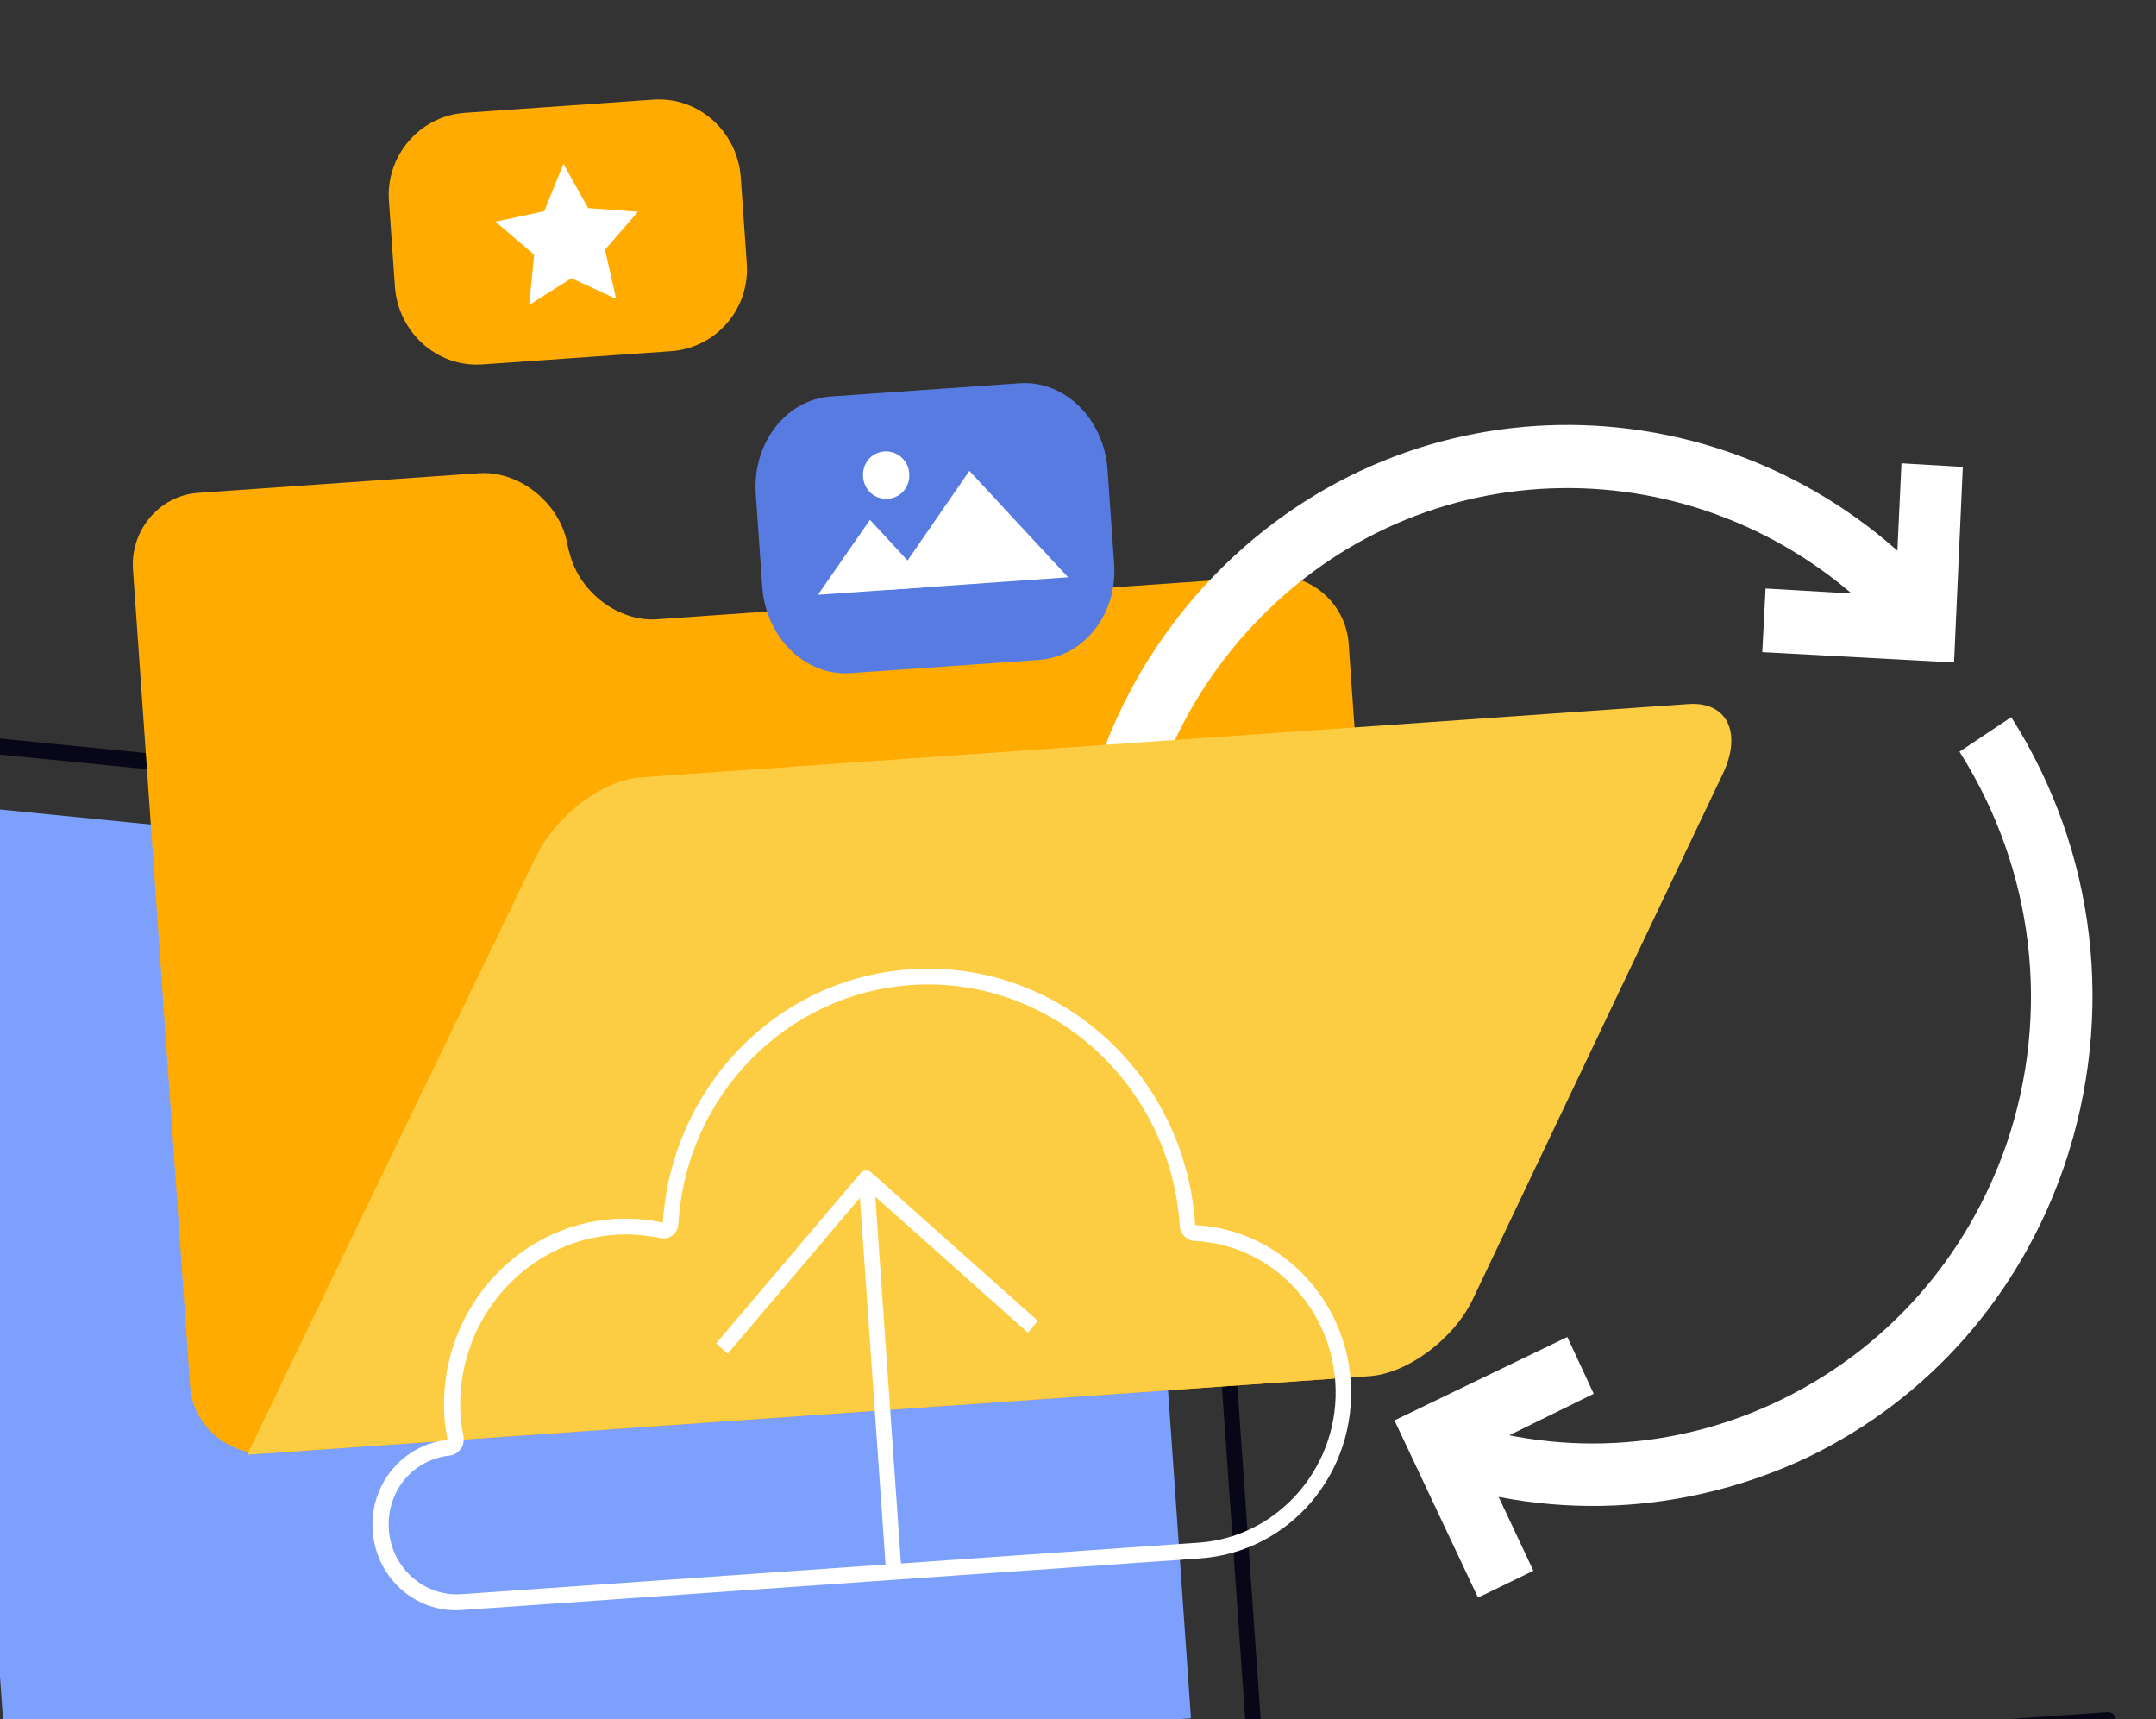 <svg width="306" height="244" viewBox="0 0 306 244" fill="none" xmlns="http://www.w3.org/2000/svg">
<rect x="0" y="0" width="306" height="244" fill="#333333" stroke="none"/>
<path d="M178.48 253.307L-6.799 266.263C-7.455 266.309 -7.923 265.891 -7.97 265.22L-18.44 115.484C-18.66 112.35 -17.56 109.237 -15.297 107.055C-13.035 104.872 -10.039 103.763 -6.941 104.109L161.536 120.892C166.624 121.436 170.651 125.652 171.019 130.912L179.502 252.223C179.541 252.783 179.135 253.261 178.48 253.307ZM-5.863 263.948L177.231 251.145L168.826 130.953C168.537 126.812 165.337 123.438 161.357 123.041L-7.221 106.377C-9.656 106.098 -12.004 107.049 -13.861 108.753C-15.5 110.442 -16.428 112.869 -16.256 115.331L-5.863 263.948Z" fill="#080717"/>
<path d="M1.235 255.58L-8.664 114.013L161.139 130.928L169.035 243.846L1.235 255.58Z" fill="#7CA0FC"/>
<path d="M287.088 259.558L7.204 279.13C-0.662 279.68 -7.452 273.632 -8.015 265.575C-8.062 264.903 -7.657 264.425 -7.001 264.379L299.102 242.974C299.758 242.928 300.226 243.345 300.273 244.017C300.836 252.074 294.954 259.008 287.088 259.558ZM-5.745 266.653C-4.76 272.882 0.719 277.447 6.946 277.011L286.94 257.432C293.167 256.997 297.957 251.714 298.065 245.408L-5.745 266.653Z" fill="#080717"/>
<path d="M180.645 81.77L93.249 87.881C87.787 88.263 82.222 84.041 80.847 78.514L80.707 78.075L80.379 76.523C79.004 70.996 73.44 66.775 67.978 67.157L53.011 68.203L43.07 68.898L28.103 69.945C22.641 70.327 18.483 75.228 18.874 80.824L26.982 196.763C27.373 202.359 32.5 206.611 37.963 206.229L188.392 195.71C193.855 195.328 198.341 190.403 197.949 184.808C197.949 184.808 195.883 155.264 195.829 154.48L191.399 91.139C190.907 85.663 186.107 81.388 180.645 81.77Z" fill="#FFAB01"/>
<path d="M95.224 49.837L68.459 51.709C62.013 52.16 56.503 47.147 56.049 40.656L55.212 28.682C54.649 22.199 59.517 16.46 65.963 16.01L92.727 14.138C99.173 13.687 104.683 18.7 105.137 25.191L105.974 37.165C106.545 43.76 101.669 49.387 95.224 49.837Z" fill="#FFAB01"/>
<path d="M147.444 93.65L120.679 95.522C114.233 95.972 108.686 90.424 108.187 83.285L107.266 70.116C106.758 62.855 111.597 56.703 117.933 56.26L144.698 54.389C151.144 53.938 156.691 59.487 157.191 66.625L158.111 79.794C158.728 87.048 153.889 93.2 147.444 93.65Z" fill="#587BE1"/>
<path d="M123.471 73.769L116.091 84.406L132.259 83.275L123.471 73.769Z" fill="white"/>
<path d="M137.584 66.822L125.922 83.719L151.594 81.923L137.584 66.822Z" fill="white"/>
<path d="M129.049 67.193C129.182 69.096 127.864 70.65 126.007 70.78C124.149 70.91 122.628 69.554 122.495 67.652C122.361 65.749 123.68 64.195 125.537 64.065C127.285 63.943 128.916 65.291 129.049 67.193Z" fill="white"/>
<path d="M79.963 23.254L83.475 29.531L90.537 30.049L85.864 35.436L87.45 42.41L81.097 39.481L75.105 43.274L75.814 36.139L70.327 31.462L77.248 29.966L79.963 23.254Z" fill="white"/>
<path d="M152.112 138.419C150.414 115.709 158.783 94.094 175.175 78.891C204.252 52.005 249.332 54.587 275.807 84.674L269.308 90.639C246.057 64.263 206.486 61.969 181.021 85.567C166.689 98.827 159.342 117.784 160.844 137.696L152.112 138.419Z" fill="white"/>
<path d="M277.338 94.014L250.12 92.543L250.587 83.514L268.995 84.588L269.873 65.746L278.581 66.262L277.338 94.014Z" fill="white"/>
<path d="M230.916 213.541C221.302 214.213 211.439 212.879 201.981 209.492L204.905 201.078C220.677 206.835 237.742 205.979 252.817 198.627C267.891 191.275 279.18 178.453 284.756 162.431C291.136 143.767 288.728 123.468 278.112 106.667L285.454 101.768C297.546 120.827 300.266 144.028 292.982 165.455C286.688 183.776 273.776 198.511 256.572 206.799C248.496 210.625 239.765 212.922 230.916 213.541Z" fill="white"/>
<path d="M209.773 226.715L197.915 201.567L222.446 189.73L226.194 197.79L209.637 205.92L217.631 222.905L209.773 226.715Z" fill="white"/>
<path d="M194.403 195.29L35.124 206.428C35.108 206.204 76.067 121.583 76.067 121.583C78.843 115.766 85.514 110.689 90.977 110.307L239.658 99.91C245.121 99.528 247.299 103.986 244.522 109.803L209.203 184.021C206.543 189.942 199.756 194.915 194.403 195.29Z" fill="#FCCC42"/>
<path d="M129.264 139.792C148.928 138.417 166.021 153.641 167.429 173.785L167.437 173.897L167.445 174.008C167.523 175.128 168.468 176.074 169.568 176.109C180.141 176.607 188.758 185.226 189.517 196.081C190.339 207.832 181.617 218.113 170.146 218.915L131.364 221.627L120.003 222.422L109.843 223.132L87.229 224.713L66.91 226.134C66.801 226.142 66.582 226.157 66.473 226.165C66.364 226.172 66.364 226.172 66.254 226.18C65.927 226.203 65.708 226.218 65.49 226.233C60.246 226.6 55.571 222.541 55.188 217.058C54.812 211.686 58.557 207.151 63.785 206.56C64.44 206.514 64.963 206.14 65.369 205.662C65.774 205.184 65.837 204.505 65.797 203.945C65.618 202.946 65.438 201.946 65.375 201.051C64.444 187.734 74.282 176.137 87.282 175.228C89.358 175.083 91.566 175.266 93.681 175.68C93.899 175.665 94.126 175.762 94.235 175.754C94.672 175.724 95.101 175.581 95.413 175.334C95.936 174.96 96.224 174.378 96.287 173.699C97.321 155.521 111.567 141.03 129.264 139.792ZM129.108 137.554C109.99 138.891 95.276 154.539 94.078 173.516C91.846 172.997 89.42 172.83 87.016 172.998C72.814 173.991 62.064 186.663 63.081 201.211C63.152 202.219 63.339 203.33 63.519 204.33C57.198 204.996 52.432 210.615 52.893 217.218C53.363 223.933 58.982 228.938 65.537 228.479C65.865 228.456 66.192 228.433 66.52 228.411L87.277 226.959L110 225.37L120.159 224.66L131.521 223.865L170.303 221.153C183.084 220.26 192.618 209.022 191.702 195.928C190.857 183.842 181.194 174.397 169.63 173.856C169.622 173.744 169.614 173.632 169.614 173.632C168.112 152.145 149.974 136.095 129.108 137.554Z" fill="white"/>
<path d="M124.136 168.49L121.951 168.643L125.833 224.15L128.018 223.998L124.136 168.49Z" fill="white"/>
<path d="M103.282 192.103L101.643 190.643L122.13 166.494C122.536 166.015 123.191 165.97 123.659 166.387L147.308 187.45L145.888 189.123L123.059 168.79L103.282 192.103Z" fill="white"/>
</svg>
